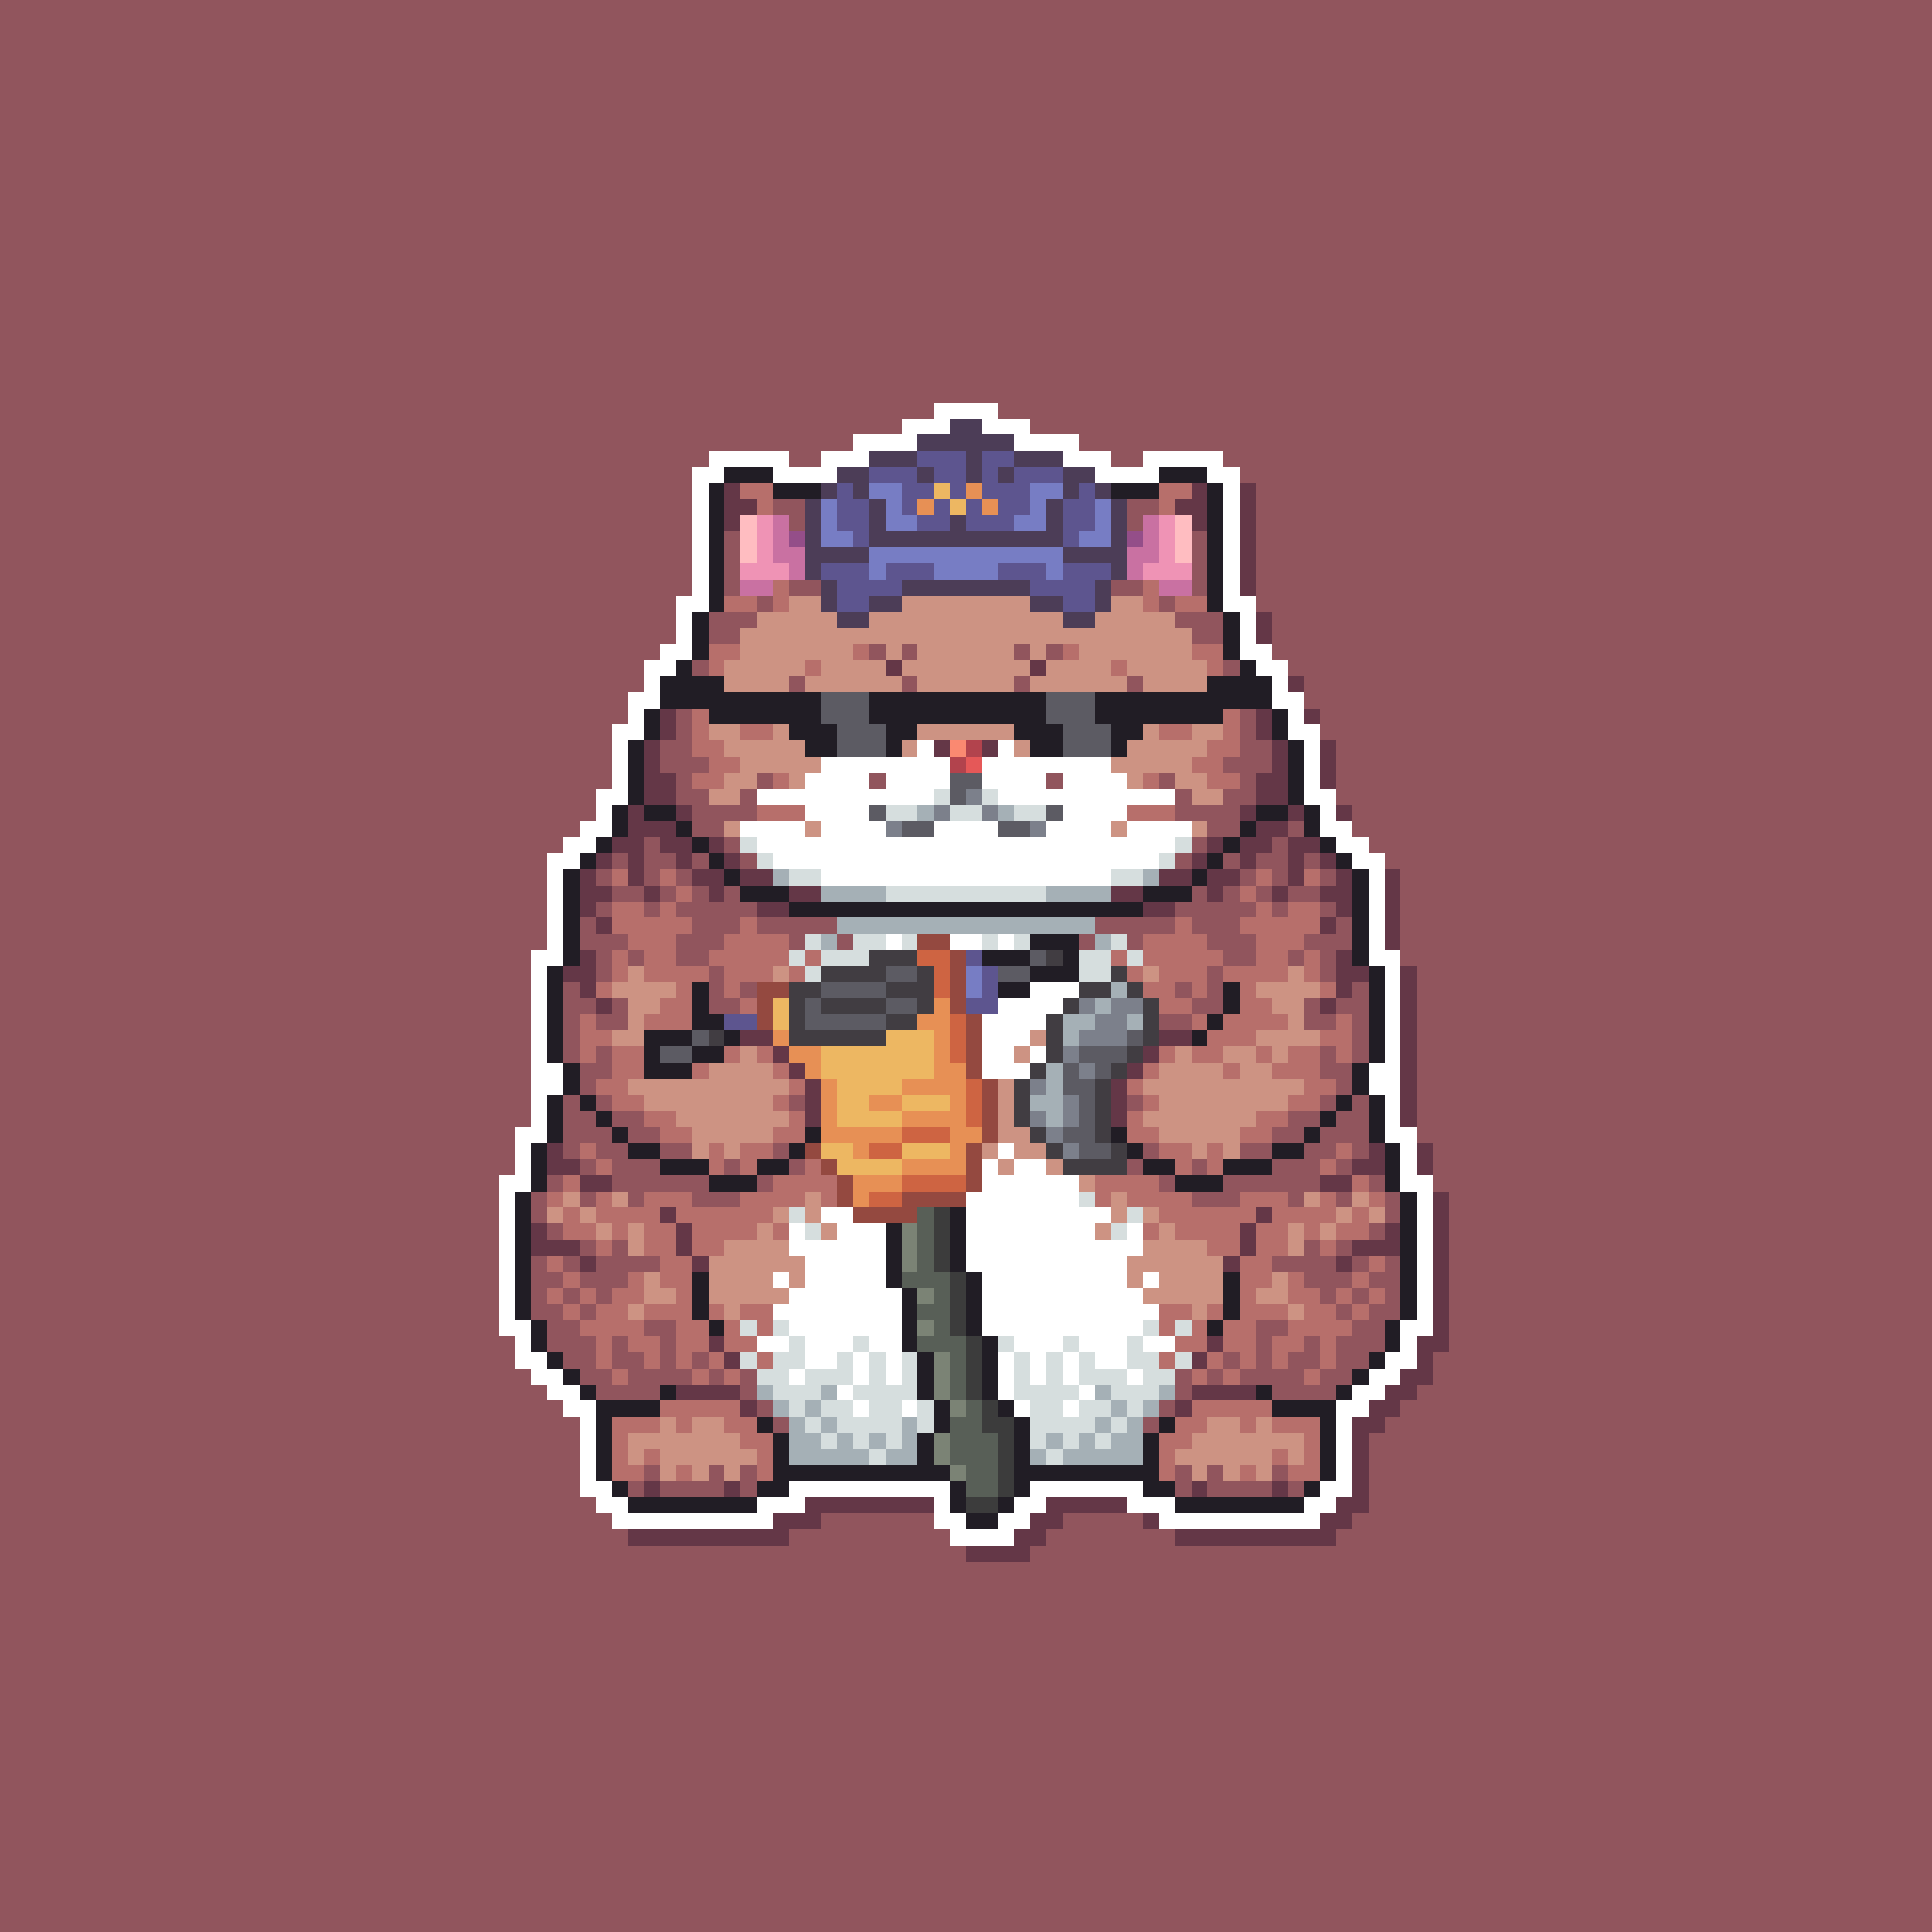 <svg xmlns="http://www.w3.org/2000/svg" shape-rendering="crispEdges" viewBox="0 -0.5 120 120" style="width:100%;height:100%;transform:translate3d(0,0,0);content-visibility:visible">
  <rect x="0" y="-0.5" width="120" height="120" fill="#333333" stroke="none"/>
  <path stroke="#91555d" d="M0,0 h120 M0,1 h120 M0,2 h120 M0,3 h120 M0,4 h120 M0,5 h120 
    M0,6 h120 M0,7 h120 M0,8 h120 M0,9 h120 M0,10 h120 M0,11 h120 M0,12 h120 M0,13 h120 
    M0,14 h120 M0,15 h120 M0,16 h120 M0,17 h120 M0,18 h120 M0,19 h120 M0,20 h120 
    M0,21 h120 M0,22 h120 M0,23 h120 M0,24 h120 M0,25 h58 M62,25 h58 M0,26 h56 
    M64,26 h56 M0,27 h53 M67,27 h53 M0,28 h44 M49,28 h2 M69,28 h2 M76,28 h44 M0,29 h43 
    M77,29 h43 M0,30 h43 M78,30 h42 M0,31 h43 M48,31 h2 M70,31 h2 M78,31 h42 M0,32 h43 
    M49,32 h1 M70,32 h1 M78,32 h42 M0,33 h43 M45,33 h1 M74,33 h1 M78,33 h42 M0,34 h43 
    M45,34 h1 M74,34 h1 M78,34 h42 M0,35 h43 M45,35 h1 M74,35 h1 M78,35 h42 M0,36 h43 
    M45,36 h1 M49,36 h2 M69,36 h2 M74,36 h1 M78,36 h42 M0,37 h42 M47,37 h1 M72,37 h1 
    M78,37 h42 M0,38 h42 M44,38 h3 M73,38 h3 M79,38 h41 M0,39 h42 M44,39 h2 M74,39 h2 
    M79,39 h41 M0,40 h41 M54,40 h1 M56,40 h1 M63,40 h1 M65,40 h1 M79,40 h41 M0,41 h40 
    M43,41 h1 M76,41 h1 M80,41 h40 M0,42 h40 M49,42 h1 M56,42 h1 M63,42 h1 M70,42 h1 
    M81,42 h39 M0,43 h39 M81,43 h39 M0,44 h39 M42,44 h1 M77,44 h1 M82,44 h38 M0,45 h38 
    M42,45 h1 M77,45 h1 M82,45 h38 M0,46 h38 M41,46 h2 M77,46 h2 M83,46 h37 M0,47 h38 
    M41,47 h3 M76,47 h3 M83,47 h37 M0,48 h38 M42,48 h1 M47,48 h1 M54,48 h1 M65,48 h1 
    M72,48 h1 M77,48 h1 M83,48 h37 M0,49 h37 M42,49 h2 M46,49 h1 M73,49 h1 M76,49 h2 
    M83,49 h37 M0,50 h37 M43,50 h4 M73,50 h4 M84,50 h36 M0,51 h36 M43,51 h2 M75,51 h2 
    M80,51 h1 M84,51 h36 M0,52 h35 M40,52 h1 M45,52 h1 M74,52 h1 M79,52 h1 M85,52 h35 
    M0,53 h34 M38,53 h1 M40,53 h2 M43,53 h1 M46,53 h1 M73,53 h1 M76,53 h1 M78,53 h2 
    M81,53 h1 M86,53 h34 M0,54 h34 M37,54 h1 M40,54 h1 M42,54 h1 M77,54 h1 M79,54 h1 
    M82,54 h1 M87,54 h33 M0,55 h34 M38,55 h2 M41,55 h1 M43,55 h1 M45,55 h1 M74,55 h1 
    M76,55 h1 M78,55 h1 M80,55 h2 M87,55 h33 M0,56 h34 M37,56 h1 M40,56 h1 M42,56 h5 
    M73,56 h5 M79,56 h1 M82,56 h1 M87,56 h33 M0,57 h34 M36,57 h1 M43,57 h3 M47,57 h5 
    M68,57 h5 M74,57 h3 M83,57 h1 M87,57 h33 M0,58 h34 M36,58 h3 M42,58 h3 M49,58 h1 
    M52,58 h1 M67,58 h1 M70,58 h1 M75,58 h3 M81,58 h3 M87,58 h33 M0,59 h33 M37,59 h1 
    M39,59 h1 M42,59 h2 M76,59 h2 M80,59 h1 M82,59 h1 M87,59 h33 M0,60 h33 M37,60 h1 
    M44,60 h1 M75,60 h1 M82,60 h1 M88,60 h32 M0,61 h33 M35,61 h1 M44,61 h1 M46,61 h1 
    M73,61 h1 M75,61 h1 M84,61 h1 M88,61 h32 M0,62 h33 M35,62 h2 M38,62 h1 M44,62 h2 
    M74,62 h2 M81,62 h1 M83,62 h2 M88,62 h32 M0,63 h33 M35,63 h1 M37,63 h2 M72,63 h2 
    M81,63 h2 M84,63 h1 M88,63 h32 M0,64 h33 M35,64 h1 M84,64 h1 M88,64 h32 M0,65 h33 
    M35,65 h1 M37,65 h1 M82,65 h1 M84,65 h1 M88,65 h32 M0,66 h33 M36,66 h2 M82,66 h2 
    M88,66 h32 M0,67 h33 M36,67 h1 M83,67 h1 M88,67 h32 M0,68 h33 M35,68 h1 M37,68 h1 
    M49,68 h1 M70,68 h1 M82,68 h1 M84,68 h1 M88,68 h32 M0,69 h33 M35,69 h2 M38,69 h2 
    M80,69 h2 M83,69 h2 M88,69 h32 M0,70 h32 M35,70 h3 M39,70 h2 M79,70 h2 M82,70 h3 
    M88,70 h32 M0,71 h32 M35,71 h1 M37,71 h2 M41,71 h2 M48,71 h1 M71,71 h1 M77,71 h2 
    M81,71 h2 M84,71 h1 M89,71 h31 M0,72 h32 M36,72 h1 M38,72 h3 M45,72 h1 M49,72 h1 
    M70,72 h1 M74,72 h1 M79,72 h3 M83,72 h1 M89,72 h31 M0,73 h31 M34,73 h1 M38,73 h6 
    M47,73 h1 M72,73 h1 M76,73 h6 M85,73 h1 M89,73 h31 M0,74 h31 M33,74 h1 M36,74 h1 
    M39,74 h1 M43,74 h3 M74,74 h3 M80,74 h1 M83,74 h1 M86,74 h1 M90,74 h30 M0,75 h31 
    M33,75 h1 M86,75 h1 M90,75 h30 M0,76 h31 M34,76 h1 M85,76 h1 M90,76 h30 M0,77 h31 
    M36,77 h1 M38,77 h1 M81,77 h1 M83,77 h1 M90,77 h30 M0,78 h31 M33,78 h1 M35,78 h1 
    M37,78 h4 M79,78 h4 M84,78 h1 M86,78 h1 M90,78 h30 M0,79 h31 M33,79 h2 M36,79 h3 
    M81,79 h3 M85,79 h2 M90,79 h30 M0,80 h31 M33,80 h1 M35,80 h1 M37,80 h1 M82,80 h1 
    M84,80 h1 M86,80 h1 M90,80 h30 M0,81 h31 M33,81 h2 M36,81 h1 M83,81 h1 M85,81 h2 
    M90,81 h30 M0,82 h31 M34,82 h2 M40,82 h2 M78,82 h2 M84,82 h2 M90,82 h30 M0,83 h32 
    M34,83 h3 M38,83 h1 M41,83 h1 M78,83 h1 M81,83 h1 M83,83 h3 M90,83 h30 M0,84 h32 
    M35,84 h2 M38,84 h2 M41,84 h1 M43,84 h1 M76,84 h1 M78,84 h1 M80,84 h2 M83,84 h2 
    M89,84 h31 M0,85 h33 M36,85 h2 M39,85 h4 M44,85 h1 M46,85 h1 M73,85 h1 M75,85 h1 
    M77,85 h4 M82,85 h2 M89,85 h31 M0,86 h34 M37,86 h4 M46,86 h1 M73,86 h1 M79,86 h4 
    M88,86 h32 M0,87 h35 M47,87 h1 M72,87 h1 M87,87 h33 M0,88 h36 M48,88 h1 M71,88 h1 
    M86,88 h34 M0,89 h36 M85,89 h35 M0,90 h36 M85,90 h35 M0,91 h36 M40,91 h1 M44,91 h1 
    M46,91 h1 M73,91 h1 M75,91 h1 M79,91 h1 M85,91 h35 M0,92 h36 M39,92 h1 M41,92 h4 
    M46,92 h1 M73,92 h1 M75,92 h4 M80,92 h1 M85,92 h35 M0,93 h37 M85,93 h35 M0,94 h38 
    M51,94 h7 M66,94 h5 M84,94 h36 M0,95 h39 M49,95 h10 M65,95 h8 M83,95 h37 M0,96 h60 
    M64,96 h56 M0,97 h120 M0,98 h120 M0,99 h120 M0,100 h120 M0,101 h120 M0,102 h120 
    M0,103 h120 M0,104 h120 M0,105 h120 M0,106 h120 M0,107 h120 M0,108 h120 M0,109 h120 
    M0,110 h120 M0,111 h120 M0,112 h120 M0,113 h120 M0,114 h120 M0,115 h120 M0,116 h120 
    M0,117 h120 M0,118 h120 M0,119 h120"/>
  <path stroke="#ffffff" d="M58,25 h4 M56,26 h3 M61,26 h3 M53,27 h4 M63,27 h4 M44,28 h5 
    M51,28 h3 M66,28 h3 M71,28 h5 M43,29 h2 M48,29 h4 M68,29 h4 M75,29 h2 M43,30 h1 
    M76,30 h1 M43,31 h1 M76,31 h1 M43,32 h1 M76,32 h1 M43,33 h1 M76,33 h1 M43,34 h1 
    M76,34 h1 M43,35 h1 M76,35 h1 M43,36 h1 M76,36 h1 M42,37 h2 M76,37 h2 M42,38 h1 
    M77,38 h1 M42,39 h1 M77,39 h1 M41,40 h2 M77,40 h2 M40,41 h2 M78,41 h2 M40,42 h1 
    M79,42 h1 M39,43 h2 M79,43 h2 M39,44 h1 M80,44 h1 M38,45 h2 M80,45 h2 M38,46 h1 
    M57,46 h1 M62,46 h1 M81,46 h1 M38,47 h1 M51,47 h8 M61,47 h8 M81,47 h1 M38,48 h1 
    M50,48 h4 M55,48 h4 M61,48 h4 M66,48 h4 M81,48 h1 M37,49 h2 M47,49 h11 M62,49 h11 
    M81,49 h2 M37,50 h1 M50,50 h4 M66,50 h4 M82,50 h1 M36,51 h2 M46,51 h4 M51,51 h4 
    M58,51 h4 M65,51 h4 M70,51 h4 M82,51 h2 M35,52 h2 M47,52 h26 M83,52 h2 M34,53 h2 
    M48,53 h24 M84,53 h2 M34,54 h1 M51,54 h18 M85,54 h1 M34,55 h1 M85,55 h1 M34,56 h1 
    M85,56 h1 M34,57 h1 M85,57 h1 M34,58 h1 M55,58 h1 M59,58 h2 M62,58 h1 M85,58 h1 
    M33,59 h2 M85,59 h2 M33,60 h1 M86,60 h1 M33,61 h1 M64,61 h3 M86,61 h1 M33,62 h1 
    M62,62 h4 M86,62 h1 M33,63 h1 M61,63 h4 M86,63 h1 M33,64 h1 M61,64 h3 M86,64 h1 
    M33,65 h1 M61,65 h2 M64,65 h1 M86,65 h1 M33,66 h2 M61,66 h3 M85,66 h2 M33,67 h2 
    M85,67 h2 M33,68 h1 M86,68 h1 M33,69 h1 M86,69 h1 M32,70 h2 M86,70 h2 M32,71 h1 
    M62,71 h1 M87,71 h1 M32,72 h1 M61,72 h1 M63,72 h2 M87,72 h1 M31,73 h2 M61,73 h6 
    M87,73 h2 M31,74 h1 M60,74 h7 M88,74 h1 M31,75 h1 M51,75 h2 M60,75 h9 M88,75 h1 
    M31,76 h1 M49,76 h1 M52,76 h3 M60,76 h8 M70,76 h1 M88,76 h1 M31,77 h1 M49,77 h6 
    M60,77 h11 M88,77 h1 M31,78 h1 M50,78 h5 M60,78 h10 M88,78 h1 M31,79 h1 M48,79 h1 
    M50,79 h5 M61,79 h9 M71,79 h1 M88,79 h1 M31,80 h1 M49,80 h7 M61,80 h10 M88,80 h1 
    M31,81 h1 M48,81 h8 M61,81 h11 M88,81 h1 M31,82 h2 M49,82 h7 M61,82 h10 M87,82 h2 
    M32,83 h1 M47,83 h2 M50,83 h3 M54,83 h2 M63,83 h3 M67,83 h3 M71,83 h2 M87,83 h1 
    M32,84 h2 M50,84 h2 M53,84 h1 M55,84 h1 M62,84 h1 M64,84 h1 M66,84 h1 M68,84 h2 
    M86,84 h2 M33,85 h2 M49,85 h1 M53,85 h1 M55,85 h1 M62,85 h1 M64,85 h1 M66,85 h1 
    M70,85 h1 M85,85 h2 M34,86 h2 M52,86 h1 M62,86 h1 M67,86 h1 M84,86 h2 M35,87 h2 
    M53,87 h1 M56,87 h1 M63,87 h1 M66,87 h1 M83,87 h2 M36,88 h1 M83,88 h1 M36,89 h1 
    M83,89 h1 M36,90 h1 M83,90 h1 M36,91 h1 M83,91 h1 M36,92 h2 M49,92 h10 M64,92 h7 
    M82,92 h2 M37,93 h2 M47,93 h3 M58,93 h1 M63,93 h2 M70,93 h3 M81,93 h2 M38,94 h10 
    M58,94 h2 M62,94 h2 M72,94 h10 M59,95 h4"/>
  <path stroke="#4c3d57" d="M59,26 h2 M57,27 h6 M54,28 h3 M60,28 h1 M63,28 h3 M52,29 h2 
    M57,29 h1 M60,29 h1 M62,29 h1 M66,29 h2 M51,30 h1 M53,30 h1 M66,30 h1 M68,30 h1 
    M50,31 h1 M54,31 h1 M65,31 h1 M69,31 h1 M50,32 h1 M54,32 h1 M59,32 h1 M65,32 h1 
    M69,32 h1 M50,33 h1 M54,33 h12 M69,33 h1 M50,34 h4 M66,34 h4 M50,35 h1 M69,35 h1 
    M51,36 h1 M56,36 h8 M68,36 h1 M51,37 h1 M54,37 h2 M64,37 h2 M68,37 h1 M52,38 h2 
    M66,38 h2"/>
  <path stroke="#5d558f" d="M57,28 h3 M61,28 h2 M54,29 h3 M58,29 h2 M61,29 h1 M63,29 h3 
    M52,30 h1 M56,30 h2 M59,30 h1 M61,30 h3 M67,30 h1 M52,31 h2 M56,31 h1 M58,31 h1 
    M60,31 h1 M62,31 h2 M66,31 h2 M52,32 h2 M57,32 h2 M60,32 h3 M66,32 h2 M53,33 h1 
    M66,33 h1 M51,35 h3 M55,35 h3 M62,35 h3 M66,35 h3 M52,36 h4 M64,36 h4 M52,37 h2 
    M66,37 h2 M60,59 h1 M61,60 h1 M61,61 h1 M60,62 h2 M45,63 h2"/>
  <path stroke="#211d25" d="M45,29 h3 M72,29 h3 M44,30 h1 M48,30 h3 M69,30 h3 M75,30 h1 
    M44,31 h1 M75,31 h1 M44,32 h1 M75,32 h1 M44,33 h1 M75,33 h1 M44,34 h1 M75,34 h1 
    M44,35 h1 M75,35 h1 M44,36 h1 M75,36 h1 M44,37 h1 M75,37 h1 M43,38 h1 M76,38 h1 
    M43,39 h1 M76,39 h1 M43,40 h1 M76,40 h1 M42,41 h1 M77,41 h1 M41,42 h4 M75,42 h4 
    M41,43 h10 M54,43 h11 M68,43 h11 M40,44 h1 M44,44 h7 M54,44 h11 M68,44 h8 M79,44 h1 
    M40,45 h1 M49,45 h3 M55,45 h2 M63,45 h3 M69,45 h2 M79,45 h1 M39,46 h1 M50,46 h2 
    M55,46 h1 M64,46 h2 M69,46 h1 M80,46 h1 M39,47 h1 M80,47 h1 M39,48 h1 M80,48 h1 
    M39,49 h1 M80,49 h1 M38,50 h1 M40,50 h2 M78,50 h2 M81,50 h1 M38,51 h1 M42,51 h1 
    M77,51 h1 M81,51 h1 M37,52 h1 M43,52 h1 M76,52 h1 M82,52 h1 M36,53 h1 M44,53 h1 
    M75,53 h1 M83,53 h1 M35,54 h1 M45,54 h1 M74,54 h1 M84,54 h1 M35,55 h1 M46,55 h3 
    M71,55 h3 M84,55 h1 M35,56 h1 M49,56 h22 M84,56 h1 M35,57 h1 M84,57 h1 M35,58 h1 
    M64,58 h3 M84,58 h1 M35,59 h1 M61,59 h3 M66,59 h1 M84,59 h1 M34,60 h1 M64,60 h3 
    M85,60 h1 M34,61 h1 M43,61 h1 M62,61 h2 M76,61 h1 M85,61 h1 M34,62 h1 M43,62 h1 
    M76,62 h1 M85,62 h1 M34,63 h1 M43,63 h2 M75,63 h1 M85,63 h1 M34,64 h1 M40,64 h3 
    M45,64 h1 M74,64 h1 M85,64 h1 M34,65 h1 M40,65 h1 M43,65 h2 M85,65 h1 M35,66 h1 
    M40,66 h3 M84,66 h1 M35,67 h1 M84,67 h1 M34,68 h1 M36,68 h1 M83,68 h1 M85,68 h1 
    M34,69 h1 M37,69 h1 M82,69 h1 M85,69 h1 M34,70 h1 M38,70 h1 M50,70 h1 M69,70 h1 
    M81,70 h1 M85,70 h1 M33,71 h1 M39,71 h2 M49,71 h1 M70,71 h1 M79,71 h2 M86,71 h1 
    M33,72 h1 M41,72 h3 M47,72 h2 M71,72 h2 M76,72 h3 M86,72 h1 M33,73 h1 M44,73 h3 
    M73,73 h3 M86,73 h1 M32,74 h1 M87,74 h1 M32,75 h1 M59,75 h1 M87,75 h1 M32,76 h1 
    M55,76 h1 M59,76 h1 M87,76 h1 M32,77 h1 M55,77 h1 M59,77 h1 M87,77 h1 M32,78 h1 
    M55,78 h1 M59,78 h1 M87,78 h1 M32,79 h1 M43,79 h1 M55,79 h1 M60,79 h1 M76,79 h1 
    M87,79 h1 M32,80 h1 M43,80 h1 M56,80 h1 M60,80 h1 M76,80 h1 M87,80 h1 M32,81 h1 
    M43,81 h1 M56,81 h1 M60,81 h1 M76,81 h1 M87,81 h1 M33,82 h1 M44,82 h1 M56,82 h1 
    M60,82 h1 M75,82 h1 M86,82 h1 M33,83 h1 M56,83 h1 M61,83 h1 M86,83 h1 M34,84 h1 
    M57,84 h1 M61,84 h1 M85,84 h1 M35,85 h1 M57,85 h1 M61,85 h1 M84,85 h1 M36,86 h1 
    M41,86 h1 M57,86 h1 M61,86 h1 M78,86 h1 M83,86 h1 M37,87 h4 M58,87 h1 M62,87 h1 
    M79,87 h4 M37,88 h1 M47,88 h1 M58,88 h1 M63,88 h1 M72,88 h1 M82,88 h1 M37,89 h1 
    M48,89 h1 M57,89 h1 M63,89 h1 M71,89 h1 M82,89 h1 M37,90 h1 M48,90 h1 M57,90 h1 
    M63,90 h1 M71,90 h1 M82,90 h1 M37,91 h1 M48,91 h11 M63,91 h9 M82,91 h1 M38,92 h1 
    M47,92 h2 M59,92 h1 M63,92 h1 M71,92 h2 M81,92 h1 M39,93 h8 M59,93 h1 M62,93 h1 
    M73,93 h8 M60,94 h2"/>
  <path stroke="#643747" d="M45,30 h1 M74,30 h1 M77,30 h1 M45,31 h2 M73,31 h2 M77,31 h1 
    M45,32 h1 M74,32 h1 M77,32 h1 M77,33 h1 M77,34 h1 M77,35 h1 M77,36 h1 M78,38 h1 
    M78,39 h1 M55,41 h1 M64,41 h1 M80,42 h1 M41,44 h1 M78,44 h1 M81,44 h1 M41,45 h1 
    M78,45 h1 M40,46 h1 M58,46 h1 M61,46 h1 M79,46 h1 M82,46 h1 M40,47 h1 M79,47 h1 
    M82,47 h1 M40,48 h2 M78,48 h2 M82,48 h1 M40,49 h2 M78,49 h2 M39,50 h1 M42,50 h1 
    M77,50 h1 M80,50 h1 M83,50 h1 M39,51 h3 M78,51 h2 M38,52 h2 M41,52 h2 M44,52 h1 
    M75,52 h1 M77,52 h2 M80,52 h2 M37,53 h1 M39,53 h1 M42,53 h1 M45,53 h1 M74,53 h1 
    M77,53 h1 M80,53 h1 M82,53 h1 M36,54 h1 M39,54 h1 M43,54 h2 M46,54 h2 M72,54 h2 
    M75,54 h2 M80,54 h1 M83,54 h1 M86,54 h1 M36,55 h2 M40,55 h1 M44,55 h1 M49,55 h2 
    M69,55 h2 M75,55 h1 M79,55 h1 M82,55 h2 M86,55 h1 M36,56 h1 M47,56 h2 M71,56 h2 
    M83,56 h1 M86,56 h1 M37,57 h1 M82,57 h1 M86,57 h1 M86,58 h1 M36,59 h1 M83,59 h1 
    M35,60 h2 M83,60 h2 M87,60 h1 M36,61 h1 M83,61 h1 M87,61 h1 M37,62 h1 M82,62 h1 
    M87,62 h1 M87,63 h1 M46,64 h2 M72,64 h2 M87,64 h1 M48,65 h1 M71,65 h1 M87,65 h1 
    M49,66 h1 M70,66 h1 M87,66 h1 M50,67 h1 M69,67 h1 M87,67 h1 M50,68 h1 M69,68 h1 
    M87,68 h1 M50,69 h1 M69,69 h1 M87,69 h1 M34,71 h1 M85,71 h1 M88,71 h1 M34,72 h2 
    M84,72 h2 M88,72 h1 M36,73 h2 M82,73 h2 M89,74 h1 M41,75 h1 M78,75 h1 M89,75 h1 
    M33,76 h1 M42,76 h1 M77,76 h1 M86,76 h1 M89,76 h1 M33,77 h3 M42,77 h1 M77,77 h1 
    M84,77 h3 M89,77 h1 M36,78 h1 M43,78 h1 M76,78 h1 M83,78 h1 M89,78 h1 M89,79 h1 
    M89,80 h1 M89,81 h1 M89,82 h1 M44,83 h1 M75,83 h1 M88,83 h2 M45,84 h1 M74,84 h1 
    M88,84 h1 M87,85 h2 M42,86 h4 M74,86 h4 M86,86 h2 M46,87 h1 M73,87 h1 M85,87 h2 
    M84,88 h2 M84,89 h1 M84,90 h1 M84,91 h1 M40,92 h1 M45,92 h1 M74,92 h1 M79,92 h1 
    M84,92 h1 M50,93 h8 M65,93 h5 M83,93 h2 M48,94 h3 M64,94 h2 M71,94 h1 M82,94 h2 
    M39,95 h10 M63,95 h2 M73,95 h10 M60,96 h4"/>
  <path stroke="#b76f6b" d="M46,30 h2 M72,30 h2 M47,31 h1 M72,31 h1 M48,36 h1 M71,36 h1 
    M45,37 h2 M48,37 h1 M71,37 h1 M73,37 h2 M44,40 h2 M53,40 h1 M66,40 h1 M74,40 h2 
    M44,41 h1 M50,41 h1 M69,41 h1 M75,41 h1 M43,44 h1 M76,44 h1 M43,45 h1 M46,45 h2 
    M72,45 h2 M76,45 h1 M43,46 h2 M75,46 h2 M44,47 h2 M74,47 h2 M43,48 h2 M48,48 h1 
    M71,48 h1 M75,48 h2 M47,50 h3 M70,50 h3 M38,54 h1 M41,54 h1 M78,54 h1 M81,54 h1 
    M42,55 h1 M77,55 h1 M38,56 h2 M41,56 h1 M78,56 h1 M80,56 h2 M38,57 h5 M46,57 h1 
    M73,57 h1 M77,57 h5 M39,58 h3 M45,58 h4 M71,58 h4 M78,58 h3 M38,59 h1 M40,59 h2 
    M44,59 h5 M50,59 h1 M69,59 h1 M71,59 h5 M78,59 h2 M81,59 h1 M38,60 h1 M40,60 h4 
    M45,60 h3 M49,60 h1 M70,60 h1 M72,60 h3 M76,60 h4 M81,60 h1 M37,61 h1 M42,61 h1 
    M45,61 h1 M71,61 h2 M74,61 h1 M77,61 h1 M82,61 h1 M41,62 h2 M46,62 h1 M72,62 h2 
    M77,62 h2 M36,63 h1 M40,63 h3 M74,63 h1 M76,63 h4 M83,63 h1 M36,64 h2 M75,64 h3 
    M82,64 h2 M36,65 h1 M38,65 h2 M45,65 h1 M47,65 h1 M72,65 h1 M74,65 h2 M78,65 h1 
    M80,65 h2 M83,65 h1 M38,66 h2 M43,66 h1 M48,66 h1 M71,66 h1 M76,66 h1 M79,66 h3 
    M37,67 h2 M49,67 h1 M70,67 h1 M81,67 h2 M38,68 h2 M48,68 h1 M71,68 h1 M80,68 h2 
    M40,69 h2 M49,69 h1 M70,69 h1 M78,69 h2 M41,70 h2 M48,70 h2 M70,70 h2 M77,70 h2 
    M36,71 h1 M44,71 h1 M46,71 h2 M72,71 h2 M75,71 h1 M83,71 h1 M37,72 h1 M44,72 h1 
    M46,72 h1 M50,72 h1 M73,72 h1 M75,72 h1 M82,72 h1 M35,73 h1 M48,73 h4 M68,73 h4 
    M84,73 h1 M34,74 h1 M37,74 h1 M40,74 h3 M46,74 h4 M51,74 h1 M68,74 h1 M70,74 h4 
    M77,74 h3 M82,74 h1 M85,74 h1 M35,75 h1 M37,75 h4 M42,75 h6 M72,75 h6 M79,75 h4 
    M84,75 h1 M35,76 h2 M38,76 h1 M40,76 h2 M43,76 h4 M48,76 h1 M71,76 h1 M73,76 h4 
    M78,76 h2 M81,76 h1 M83,76 h2 M37,77 h1 M40,77 h2 M43,77 h2 M75,77 h2 M78,77 h2 
    M82,77 h1 M34,78 h1 M41,78 h2 M77,78 h2 M85,78 h1 M35,79 h1 M39,79 h1 M41,79 h2 
    M77,79 h2 M80,79 h1 M84,79 h1 M34,80 h1 M36,80 h1 M38,80 h2 M42,80 h1 M77,80 h1 
    M80,80 h2 M83,80 h1 M85,80 h1 M35,81 h1 M37,81 h2 M40,81 h3 M44,81 h1 M46,81 h2 
    M72,81 h2 M75,81 h1 M77,81 h3 M81,81 h2 M84,81 h1 M36,82 h4 M42,82 h2 M45,82 h1 
    M47,82 h1 M72,82 h1 M74,82 h1 M76,82 h2 M80,82 h4 M37,83 h1 M39,83 h2 M42,83 h2 
    M45,83 h2 M73,83 h2 M76,83 h2 M79,83 h2 M82,83 h1 M37,84 h1 M40,84 h1 M42,84 h1 
    M44,84 h1 M47,84 h1 M72,84 h1 M75,84 h1 M77,84 h1 M79,84 h1 M82,84 h1 M38,85 h1 
    M43,85 h1 M45,85 h1 M74,85 h1 M76,85 h1 M81,85 h1 M41,87 h5 M74,87 h5 M38,88 h3 
    M42,88 h1 M45,88 h2 M73,88 h2 M77,88 h1 M79,88 h3 M38,89 h1 M46,89 h2 M72,89 h2 
    M81,89 h1 M38,90 h1 M40,90 h1 M47,90 h1 M72,90 h1 M79,90 h1 M81,90 h1 M38,91 h2 
    M42,91 h1 M47,91 h1 M72,91 h1 M77,91 h1 M80,91 h2"/>
  <path stroke="#777dc4" d="M54,30 h2 M64,30 h2 M51,31 h1 M55,31 h1 M64,31 h1 M68,31 h1 
    M51,32 h1 M55,32 h2 M63,32 h2 M68,32 h1 M51,33 h2 M67,33 h2 M54,34 h12 M54,35 h1 
    M58,35 h4 M65,35 h1 M60,60 h1 M60,61 h1"/>
  <path stroke="#edb762" d="M58,30 h1 M59,31 h1 M48,62 h1 M48,63 h1 M55,64 h3 M51,65 h7 
    M51,66 h7 M52,67 h4 M52,68 h2 M56,68 h3 M52,69 h4 M51,71 h2 M56,71 h3 M52,72 h4"/>
  <path stroke="#e79055" d="M60,30 h1 M57,31 h1 M61,31 h1 M58,62 h1 M57,63 h2 M48,64 h1 
    M58,64 h1 M49,65 h2 M58,65 h1 M50,66 h1 M58,66 h2 M51,67 h1 M56,67 h4 M51,68 h1 
    M54,68 h2 M59,68 h1 M51,69 h1 M56,69 h4 M51,70 h5 M59,70 h2 M53,71 h1 M59,71 h1 
    M56,72 h4 M53,73 h3 M53,74 h1"/>
  <path stroke="#ffbdc1" d="M46,32 h1 M73,32 h1 M46,33 h1 M73,33 h1 M46,34 h1 M73,34 h1"/>
  <path stroke="#ef93b5" d="M47,32 h1 M72,32 h1 M47,33 h1 M72,33 h1 M47,34 h1 M72,34 h1 
    M46,35 h3 M71,35 h3"/>
  <path stroke="#c971a2" d="M48,32 h1 M71,32 h1 M48,33 h1 M71,33 h1 M48,34 h2 M70,34 h2 
    M49,35 h1 M70,35 h1 M46,36 h2 M72,36 h2"/>
  <path stroke="#944e89" d="M49,33 h1 M70,33 h1"/>
  <path stroke="#cd9383" d="M49,37 h2 M56,37 h8 M69,37 h2 M47,38 h5 M54,38 h12 
    M68,38 h5 M46,39 h28 M46,40 h7 M55,40 h1 M57,40 h6 M64,40 h1 M67,40 h7 M45,41 h5 
    M51,41 h4 M56,41 h8 M65,41 h4 M70,41 h5 M45,42 h4 M50,42 h6 M57,42 h6 M64,42 h6 
    M71,42 h4 M44,45 h2 M48,45 h1 M57,45 h6 M71,45 h1 M74,45 h2 M45,46 h5 M56,46 h1 
    M63,46 h1 M70,46 h5 M46,47 h5 M69,47 h5 M45,48 h2 M49,48 h1 M70,48 h1 M73,48 h2 
    M44,49 h2 M74,49 h2 M45,51 h1 M50,51 h1 M69,51 h1 M74,51 h1 M39,60 h1 M48,60 h1 
    M71,60 h1 M80,60 h1 M38,61 h4 M78,61 h4 M39,62 h2 M79,62 h2 M39,63 h1 M80,63 h1 
    M38,64 h2 M64,64 h1 M78,64 h4 M46,65 h1 M63,65 h1 M73,65 h1 M76,65 h2 M79,65 h1 
    M44,66 h4 M72,66 h4 M77,66 h2 M39,67 h10 M62,67 h1 M71,67 h10 M40,68 h8 M62,68 h1 
    M72,68 h8 M42,69 h7 M62,69 h1 M71,69 h7 M43,70 h5 M62,70 h2 M72,70 h5 M43,71 h1 
    M45,71 h1 M61,71 h1 M63,71 h2 M74,71 h1 M76,71 h1 M62,72 h1 M65,72 h1 M67,73 h1 
    M35,74 h1 M38,74 h1 M50,74 h1 M69,74 h1 M81,74 h1 M84,74 h1 M34,75 h1 M36,75 h1 
    M48,75 h1 M50,75 h1 M69,75 h1 M71,75 h1 M83,75 h1 M85,75 h1 M37,76 h1 M39,76 h1 
    M47,76 h1 M51,76 h1 M68,76 h1 M72,76 h1 M80,76 h1 M82,76 h1 M39,77 h1 M45,77 h4 
    M71,77 h4 M80,77 h1 M44,78 h6 M70,78 h6 M40,79 h1 M44,79 h4 M49,79 h1 M70,79 h1 
    M72,79 h4 M79,79 h1 M40,80 h2 M44,80 h5 M71,80 h5 M78,80 h2 M39,81 h1 M45,81 h1 
    M74,81 h1 M80,81 h1 M41,88 h1 M43,88 h2 M75,88 h2 M78,88 h1 M39,89 h7 M74,89 h7 
    M39,90 h1 M41,90 h6 M73,90 h6 M80,90 h1 M41,91 h1 M43,91 h1 M45,91 h1 M74,91 h1 
    M76,91 h1 M78,91 h1"/>
  <path stroke="#5c5b63" d="M51,43 h3 M65,43 h3 M51,44 h3 M65,44 h3 M52,45 h3 M66,45 h3 
    M52,46 h3 M66,46 h3 M59,48 h2 M59,49 h1 M54,50 h1 M65,50 h1 M56,51 h2 M62,51 h2 
    M64,59 h1 M55,60 h2 M62,60 h2 M51,61 h4 M50,62 h1 M55,62 h2 M50,63 h5 M43,64 h1 
    M70,64 h1 M41,65 h2 M67,65 h3 M66,66 h1 M68,66 h1 M66,67 h2 M67,68 h1 M67,69 h1 
    M66,70 h2 M67,71 h2"/>
  <path stroke="#fa8971" d="M59,46 h1"/>
  <path stroke="#b2434d" d="M60,46 h1 M59,47 h1"/>
  <path stroke="#e55858" d="M60,47 h1"/>
  <path stroke="#d6dede" d="M58,49 h1 M61,49 h1 M55,50 h2 M59,50 h2 M63,50 h2 M46,52 h1 
    M73,52 h1 M47,53 h1 M72,53 h1 M49,54 h2 M69,54 h2 M55,55 h10 M50,58 h1 M53,58 h2 
    M56,58 h1 M61,58 h1 M63,58 h1 M69,58 h1 M49,59 h1 M51,59 h3 M67,59 h2 M70,59 h1 
    M50,60 h1 M67,60 h2 M67,74 h1 M49,75 h1 M70,75 h1 M50,76 h1 M69,76 h1 M46,82 h1 
    M48,82 h1 M71,82 h1 M73,82 h1 M49,83 h1 M53,83 h1 M62,83 h1 M66,83 h1 M70,83 h1 
    M46,84 h1 M48,84 h2 M52,84 h1 M54,84 h1 M56,84 h1 M63,84 h1 M65,84 h1 M67,84 h1 
    M70,84 h2 M73,84 h1 M47,85 h2 M50,85 h3 M54,85 h1 M56,85 h1 M63,85 h1 M65,85 h1 
    M67,85 h3 M71,85 h2 M48,86 h3 M53,86 h4 M63,86 h4 M69,86 h3 M49,87 h1 M51,87 h2 
    M54,87 h2 M57,87 h1 M64,87 h2 M67,87 h2 M70,87 h1 M50,88 h1 M52,88 h4 M57,88 h1 
    M64,88 h4 M69,88 h1 M51,89 h1 M53,89 h1 M55,89 h1 M64,89 h1 M66,89 h1 M68,89 h1 
    M54,90 h1 M65,90 h1"/>
  <path stroke="#7c808b" d="M60,49 h1 M58,50 h1 M61,50 h1 M55,51 h1 M64,51 h1 M67,62 h1 
    M69,62 h2 M68,63 h2 M67,64 h3 M66,65 h1 M67,66 h1 M64,67 h1 M66,68 h1 M64,69 h1 
    M66,69 h1 M65,70 h1 M66,71 h1"/>
  <path stroke="#a5b0b6" d="M57,50 h1 M62,50 h1 M48,54 h1 M71,54 h1 M51,55 h4 M65,55 h4 
    M52,57 h16 M51,58 h1 M68,58 h1 M69,61 h1 M68,62 h1 M66,63 h2 M70,63 h1 M66,64 h1 
    M65,66 h1 M65,67 h1 M64,68 h2 M65,69 h1 M47,86 h1 M51,86 h1 M68,86 h1 M72,86 h1 
    M48,87 h1 M50,87 h1 M69,87 h1 M71,87 h1 M49,88 h1 M51,88 h1 M56,88 h1 M68,88 h1 
    M70,88 h1 M49,89 h2 M52,89 h1 M54,89 h1 M56,89 h1 M65,89 h1 M67,89 h1 M69,89 h2 
    M49,90 h5 M55,90 h2 M64,90 h1 M66,90 h5"/>
  <path stroke="#944940" d="M57,58 h2 M59,59 h1 M59,60 h1 M47,61 h2 M59,61 h1 M47,62 h1 
    M59,62 h1 M47,63 h1 M60,63 h1 M60,64 h1 M60,65 h1 M60,66 h1 M61,67 h1 M61,68 h1 
    M61,69 h1 M61,70 h1 M50,71 h1 M60,71 h1 M51,72 h1 M60,72 h1 M52,73 h1 M60,73 h1 
    M52,74 h1 M56,74 h4 M53,75 h4"/>
  <path stroke="#413d42" d="M54,59 h3 M65,59 h1 M51,60 h4 M57,60 h1 M69,60 h1 M49,61 h2 
    M55,61 h3 M67,61 h2 M70,61 h1 M49,62 h1 M51,62 h4 M57,62 h1 M66,62 h1 M71,62 h1 
    M49,63 h1 M55,63 h2 M65,63 h1 M71,63 h1 M44,64 h1 M49,64 h6 M65,64 h1 M71,64 h1 
    M65,65 h1 M70,65 h1 M64,66 h1 M69,66 h1 M63,67 h1 M68,67 h1 M63,68 h1 M68,68 h1 
    M63,69 h1 M68,69 h1 M64,70 h1 M68,70 h1 M65,71 h1 M69,71 h1 M66,72 h4"/>
  <path stroke="#ce6442" d="M57,59 h2 M58,60 h1 M58,61 h1 M59,63 h1 M59,64 h1 M59,65 h1 
    M60,67 h1 M60,68 h1 M60,69 h1 M56,70 h3 M54,71 h2 M56,73 h4 M54,74 h2"/>
  <path stroke="#585f57" d="M57,75 h1 M57,76 h1 M57,77 h1 M57,78 h1 M56,79 h3 M58,80 h1 
    M57,81 h2 M58,82 h1 M57,83 h3 M59,84 h1 M59,85 h1 M59,86 h1 M60,87 h1 M59,88 h2 
    M59,89 h3 M59,90 h3 M60,91 h2 M60,92 h2"/>
  <path stroke="#3c3c3c" d="M58,75 h1 M58,76 h1 M58,77 h1 M58,78 h1 M59,79 h1 M59,80 h1 
    M59,81 h1 M59,82 h1 M60,83 h1 M60,84 h1 M60,85 h1 M60,86 h1 M61,87 h1 M61,88 h2 
    M62,89 h1 M62,90 h1 M62,91 h1 M62,92 h1 M60,93 h2"/>
  <path stroke="#7b8375" d="M56,76 h1 M56,77 h1 M56,78 h1 M57,80 h1 M57,82 h1 M58,84 h1 
    M58,85 h1 M58,86 h1 M59,87 h1 M58,89 h1 M58,90 h1 M59,91 h1"/>
</svg>
